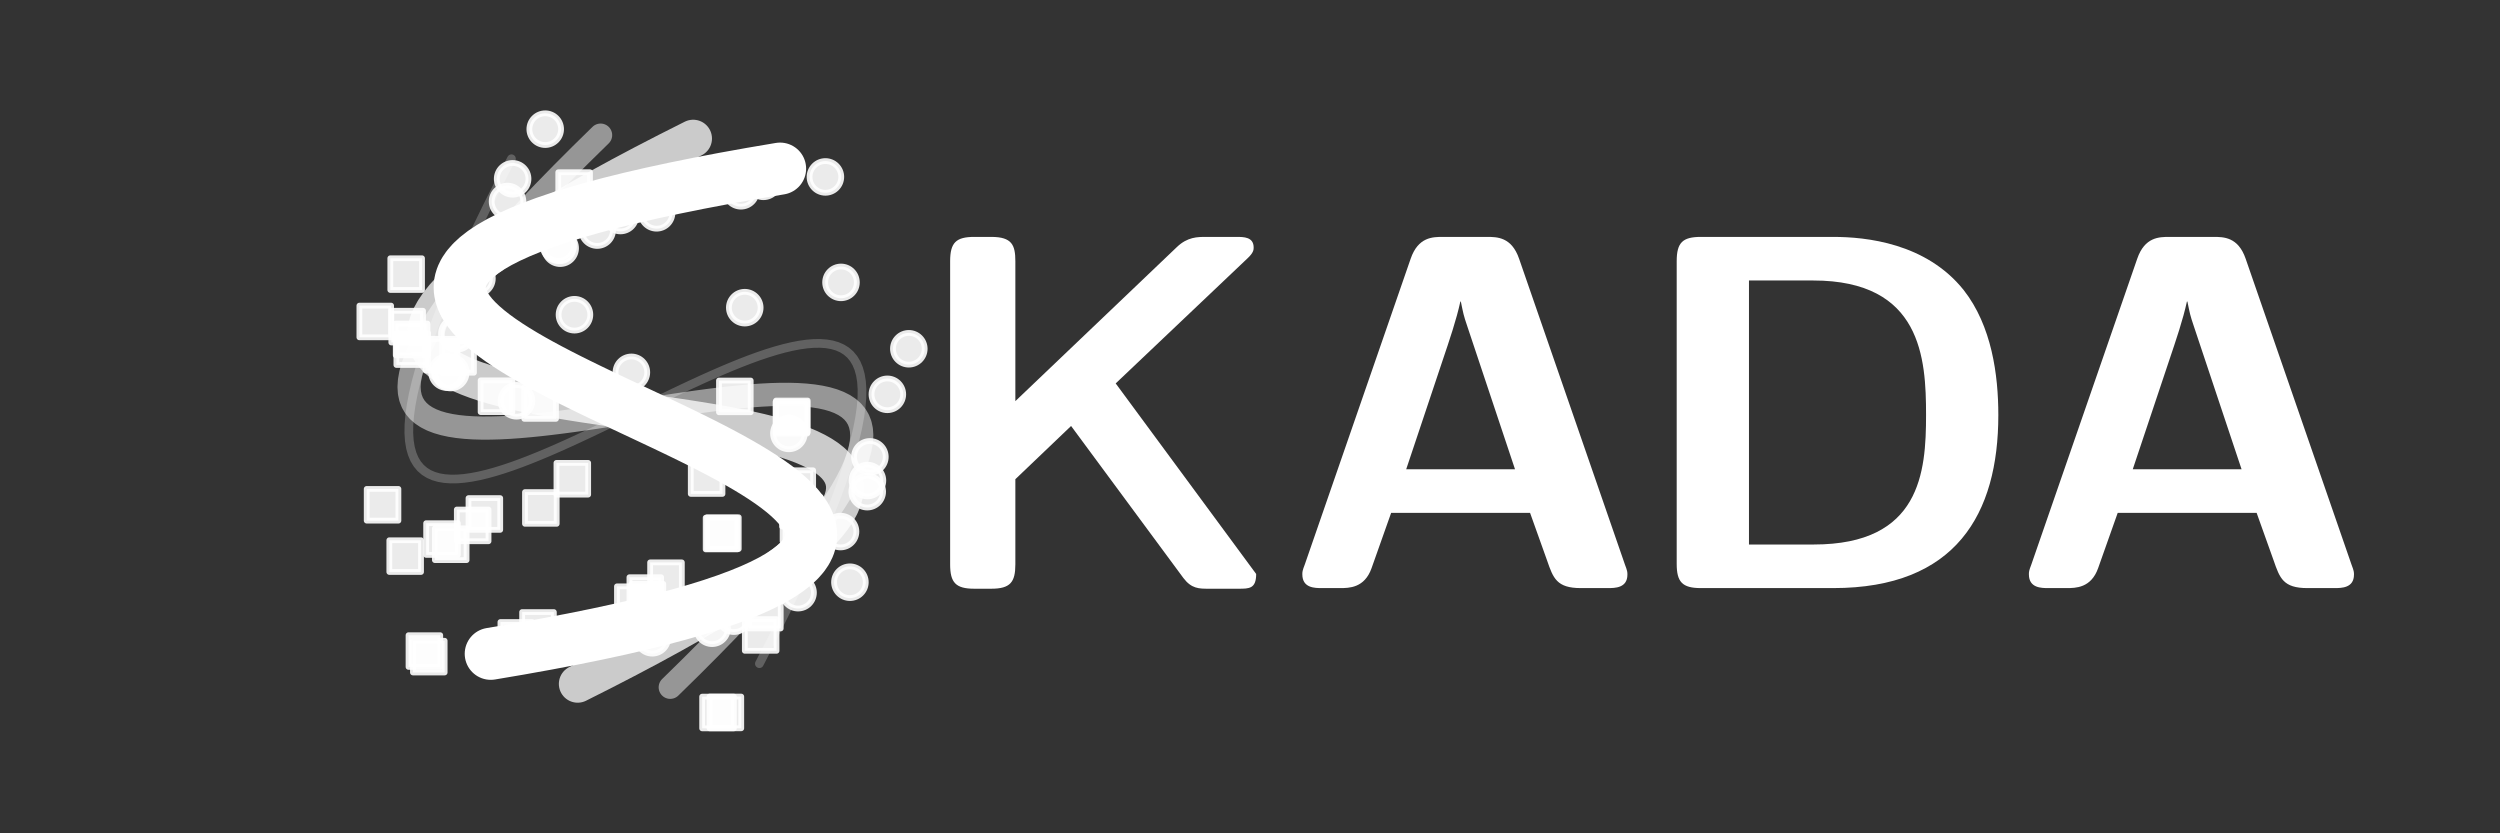<?xml version="1.0" encoding="utf-8" standalone="no"?>
<!DOCTYPE svg PUBLIC "-//W3C//DTD SVG 1.1//EN"
  "http://www.w3.org/Graphics/SVG/1.1/DTD/svg11.dtd">
<svg xmlns:xlink="http://www.w3.org/1999/xlink" width="432pt" height="144pt" viewBox="0 0 432 144" xmlns="http://www.w3.org/2000/svg" version="1.1">
 <rect x="0" y="0" width="432" height="144" fill="#333333" stroke="none"/>
 <defs>
  <style type="text/css">*{stroke-linejoin: round; stroke-linecap: butt}</style>
 </defs>
 <g id="figure_1">
  <g id="patch_1">
   <path d="M 0 144 
L 432 144 
L 432 0 
L 0 0 
L 0 144 
z
" style="fill: none"/>
  </g>
  <g id="axes_1">
   <g id="PathCollection_1">
    <defs>
     <path id="m1511e36aad" d="M 0 2.739 
C 0.726 2.739 1.423 2.45 1.936 1.936 
C 2.45 1.423 2.739 0.726 2.739 0 
C 2.739 -0.726 2.45 -1.423 1.936 -1.936 
C 1.423 -2.45 0.726 -2.739 0 -2.739 
C -0.726 -2.739 -1.423 -2.45 -1.936 -1.936 
C -2.45 -1.423 -2.739 -0.726 -2.739 0 
C -2.739 0.726 -2.45 1.423 -1.936 1.936 
C -1.423 2.45 -0.726 2.739 0 2.739 
z
" style="stroke: #ffffff; stroke-opacity: 0.9"/>
    </defs>
    <g clip-path="url(#p5294485ef9)">
     <use xlink:href="#m1511e36aad" x="136.321" y="74.894" style="fill: #ffffff; fill-opacity: 0.9; stroke: #ffffff; stroke-opacity: 0.9"/>
     <use xlink:href="#m1511e36aad" x="96.478" y="42.35" style="fill: #ffffff; fill-opacity: 0.9; stroke: #ffffff; stroke-opacity: 0.9"/>
     <use xlink:href="#m1511e36aad" x="137.904" y="102.415" style="fill: #ffffff; fill-opacity: 0.9; stroke: #ffffff; stroke-opacity: 0.9"/>
     <use xlink:href="#m1511e36aad" x="107.216" y="37.243" style="fill: #ffffff; fill-opacity: 0.9; stroke: #ffffff; stroke-opacity: 0.9"/>
     <use xlink:href="#m1511e36aad" x="113.459" y="36.776" style="fill: #ffffff; fill-opacity: 0.9; stroke: #ffffff; stroke-opacity: 0.9"/>
     <use xlink:href="#m1511e36aad" x="99.266" y="54.383" style="fill: #ffffff; fill-opacity: 0.9; stroke: #ffffff; stroke-opacity: 0.9"/>
     <use xlink:href="#m1511e36aad" x="146.866" y="100.607" style="fill: #ffffff; fill-opacity: 0.9; stroke: #ffffff; stroke-opacity: 0.9"/>
     <use xlink:href="#m1511e36aad" x="109.104" y="64.342" style="fill: #ffffff; fill-opacity: 0.9; stroke: #ffffff; stroke-opacity: 0.9"/>
     <use xlink:href="#m1511e36aad" x="142.63" y="30.571" style="fill: #ffffff; fill-opacity: 0.9; stroke: #ffffff; stroke-opacity: 0.9"/>
     <use xlink:href="#m1511e36aad" x="128.031" y="32.969" style="fill: #ffffff; fill-opacity: 0.9; stroke: #ffffff; stroke-opacity: 0.9"/>
     <use xlink:href="#m1511e36aad" x="96.798" y="42.886" style="fill: #ffffff; fill-opacity: 0.9; stroke: #ffffff; stroke-opacity: 0.9"/>
     <use xlink:href="#m1511e36aad" x="112.716" y="110.208" style="fill: #ffffff; fill-opacity: 0.9; stroke: #ffffff; stroke-opacity: 0.9"/>
     <use xlink:href="#m1511e36aad" x="131.924" y="31.335" style="fill: #ffffff; fill-opacity: 0.9; stroke: #ffffff; stroke-opacity: 0.9"/>
     <use xlink:href="#m1511e36aad" x="123.045" y="108.559" style="fill: #ffffff; fill-opacity: 0.9; stroke: #ffffff; stroke-opacity: 0.9"/>
     <use xlink:href="#m1511e36aad" x="126.82" y="106.474" style="fill: #ffffff; fill-opacity: 0.9; stroke: #ffffff; stroke-opacity: 0.9"/>
     <use xlink:href="#m1511e36aad" x="149.86" y="84.96" style="fill: #ffffff; fill-opacity: 0.9; stroke: #ffffff; stroke-opacity: 0.9"/>
     <use xlink:href="#m1511e36aad" x="103.196" y="39.758" style="fill: #ffffff; fill-opacity: 0.9; stroke: #ffffff; stroke-opacity: 0.9"/>
    </g>
   </g>
   <g id="PathCollection_2">
    <defs>
     <path id="m020904ce62" d="M -2.739 2.739 
L 2.739 2.739 
L 2.739 -2.739 
L -2.739 -2.739 
z
" style="stroke: #ffffff; stroke-opacity: 0.9"/>
    </defs>
    <g clip-path="url(#p5294485ef9)">
     <use xlink:href="#m020904ce62" x="76.273" y="61.29" style="fill: #ffffff; fill-opacity: 0.9; stroke: #ffffff; stroke-opacity: 0.9"/>
     <use xlink:href="#m020904ce62" x="79.159" y="61.666" style="fill: #ffffff; fill-opacity: 0.9; stroke: #ffffff; stroke-opacity: 0.9"/>
     <use xlink:href="#m020904ce62" x="109.351" y="104.064" style="fill: #ffffff; fill-opacity: 0.9; stroke: #ffffff; stroke-opacity: 0.9"/>
     <use xlink:href="#m020904ce62" x="124.915" y="92.123" style="fill: #ffffff; fill-opacity: 0.9; stroke: #ffffff; stroke-opacity: 0.9"/>
     <use xlink:href="#m020904ce62" x="70.186" y="47.368" style="fill: #ffffff; fill-opacity: 0.9; stroke: #ffffff; stroke-opacity: 0.9"/>
     <use xlink:href="#m020904ce62" x="73.334" y="112.502" style="fill: #ffffff; fill-opacity: 0.9; stroke: #ffffff; stroke-opacity: 0.9"/>
     <use xlink:href="#m020904ce62" x="89.214" y="110.226" style="fill: #ffffff; fill-opacity: 0.9; stroke: #ffffff; stroke-opacity: 0.9"/>
     <use xlink:href="#m020904ce62" x="122.104" y="82.604" style="fill: #ffffff; fill-opacity: 0.9; stroke: #ffffff; stroke-opacity: 0.9"/>
     <use xlink:href="#m020904ce62" x="64.843" y="55.551" style="fill: #ffffff; fill-opacity: 0.9; stroke: #ffffff; stroke-opacity: 0.9"/>
     <use xlink:href="#m020904ce62" x="124.679" y="92.196" style="fill: #ffffff; fill-opacity: 0.9; stroke: #ffffff; stroke-opacity: 0.9"/>
     <use xlink:href="#m020904ce62" x="85.792" y="68.468" style="fill: #ffffff; fill-opacity: 0.9; stroke: #ffffff; stroke-opacity: 0.9"/>
     <use xlink:href="#m020904ce62" x="71.125" y="58.654" style="fill: #ffffff; fill-opacity: 0.9; stroke: #ffffff; stroke-opacity: 0.9"/>
     <use xlink:href="#m020904ce62" x="115.083" y="99.92" style="fill: #ffffff; fill-opacity: 0.9; stroke: #ffffff; stroke-opacity: 0.9"/>
     <use xlink:href="#m020904ce62" x="111.505" y="102.488" style="fill: #ffffff; fill-opacity: 0.9; stroke: #ffffff; stroke-opacity: 0.9"/>
     <use xlink:href="#m020904ce62" x="111.869" y="103.625" style="fill: #ffffff; fill-opacity: 0.9; stroke: #ffffff; stroke-opacity: 0.9"/>
     <use xlink:href="#m020904ce62" x="71.237" y="60.326" style="fill: #ffffff; fill-opacity: 0.9; stroke: #ffffff; stroke-opacity: 0.9"/>
     <use xlink:href="#m020904ce62" x="93.335" y="69.634" style="fill: #ffffff; fill-opacity: 0.9; stroke: #ffffff; stroke-opacity: 0.9"/>
     <use xlink:href="#m020904ce62" x="74.095" y="113.464" style="fill: #ffffff; fill-opacity: 0.9; stroke: #ffffff; stroke-opacity: 0.9"/>
     <use xlink:href="#m020904ce62" x="99.208" y="32.505" style="fill: #ffffff; fill-opacity: 0.9; stroke: #ffffff; stroke-opacity: 0.9"/>
     <use xlink:href="#m020904ce62" x="92.965" y="108.505" style="fill: #ffffff; fill-opacity: 0.9; stroke: #ffffff; stroke-opacity: 0.9"/>
    </g>
   </g>
   <g id="PathCollection_3">
    <g clip-path="url(#p5294485ef9)">
     <use xlink:href="#m1511e36aad" x="128.694" y="53.165" style="fill: #ffffff; fill-opacity: 0.9; stroke: #ffffff; stroke-opacity: 0.9"/>
     <use xlink:href="#m1511e36aad" x="77.236" y="64.304" style="fill: #ffffff; fill-opacity: 0.9; stroke: #ffffff; stroke-opacity: 0.9"/>
     <use xlink:href="#m1511e36aad" x="153.336" y="68.139" style="fill: #ffffff; fill-opacity: 0.9; stroke: #ffffff; stroke-opacity: 0.9"/>
     <use xlink:href="#m1511e36aad" x="79.148" y="53.145" style="fill: #ffffff; fill-opacity: 0.9; stroke: #ffffff; stroke-opacity: 0.9"/>
     <use xlink:href="#m1511e36aad" x="82.415" y="48.128" style="fill: #ffffff; fill-opacity: 0.9; stroke: #ffffff; stroke-opacity: 0.9"/>
     <use xlink:href="#m1511e36aad" x="89.243" y="69.259" style="fill: #ffffff; fill-opacity: 0.9; stroke: #ffffff; stroke-opacity: 0.9"/>
     <use xlink:href="#m1511e36aad" x="157.045" y="60.268" style="fill: #ffffff; fill-opacity: 0.9; stroke: #ffffff; stroke-opacity: 0.9"/>
     <use xlink:href="#m1511e36aad" x="103.605" y="67.639" style="fill: #ffffff; fill-opacity: 0.9; stroke: #ffffff; stroke-opacity: 0.9"/>
     <use xlink:href="#m1511e36aad" x="94.215" y="22.32" style="fill: #ffffff; fill-opacity: 0.9; stroke: #ffffff; stroke-opacity: 0.9"/>
     <use xlink:href="#m1511e36aad" x="87.7" y="34.82" style="fill: #ffffff; fill-opacity: 0.9; stroke: #ffffff; stroke-opacity: 0.9"/>
     <use xlink:href="#m1511e36aad" x="77.885" y="64.376" style="fill: #ffffff; fill-opacity: 0.9; stroke: #ffffff; stroke-opacity: 0.9"/>
     <use xlink:href="#m1511e36aad" x="145.245" y="91.854" style="fill: #ffffff; fill-opacity: 0.9; stroke: #ffffff; stroke-opacity: 0.9"/>
     <use xlink:href="#m1511e36aad" x="88.581" y="30.902" style="fill: #ffffff; fill-opacity: 0.9; stroke: #ffffff; stroke-opacity: 0.9"/>
     <use xlink:href="#m1511e36aad" x="149.895" y="83.038" style="fill: #ffffff; fill-opacity: 0.9; stroke: #ffffff; stroke-opacity: 0.9"/>
     <use xlink:href="#m1511e36aad" x="150.317" y="78.945" style="fill: #ffffff; fill-opacity: 0.9; stroke: #ffffff; stroke-opacity: 0.9"/>
     <use xlink:href="#m1511e36aad" x="145.325" y="48.796" style="fill: #ffffff; fill-opacity: 0.9; stroke: #ffffff; stroke-opacity: 0.9"/>
     <use xlink:href="#m1511e36aad" x="78.952" y="57.677" style="fill: #ffffff; fill-opacity: 0.9; stroke: #ffffff; stroke-opacity: 0.9"/>
    </g>
   </g>
   <g id="PathCollection_4">
    <g clip-path="url(#p5294485ef9)">
     <use xlink:href="#m020904ce62" x="81.678" y="90.786" style="fill: #ffffff; fill-opacity: 0.9; stroke: #ffffff; stroke-opacity: 0.9"/>
     <use xlink:href="#m020904ce62" x="83.698" y="88.815" style="fill: #ffffff; fill-opacity: 0.9; stroke: #ffffff; stroke-opacity: 0.9"/>
     <use xlink:href="#m020904ce62" x="137.974" y="90.799" style="fill: #ffffff; fill-opacity: 0.9; stroke: #ffffff; stroke-opacity: 0.9"/>
     <use xlink:href="#m020904ce62" x="136.833" y="71.957" style="fill: #ffffff; fill-opacity: 0.9; stroke: #ffffff; stroke-opacity: 0.9"/>
     <use xlink:href="#m020904ce62" x="66.106" y="87.227" style="fill: #ffffff; fill-opacity: 0.9; stroke: #ffffff; stroke-opacity: 0.9"/>
     <use xlink:href="#m020904ce62" x="124.073" y="123.12" style="fill: #ffffff; fill-opacity: 0.9; stroke: #ffffff; stroke-opacity: 0.9"/>
     <use xlink:href="#m020904ce62" x="131.446" y="109.719" style="fill: #ffffff; fill-opacity: 0.9; stroke: #ffffff; stroke-opacity: 0.9"/>
     <use xlink:href="#m020904ce62" x="126.98" y="68.497" style="fill: #ffffff; fill-opacity: 0.9; stroke: #ffffff; stroke-opacity: 0.9"/>
     <use xlink:href="#m020904ce62" x="70.015" y="96.096" style="fill: #ffffff; fill-opacity: 0.9; stroke: #ffffff; stroke-opacity: 0.9"/>
     <use xlink:href="#m020904ce62" x="136.758" y="72.18" style="fill: #ffffff; fill-opacity: 0.9; stroke: #ffffff; stroke-opacity: 0.9"/>
     <use xlink:href="#m020904ce62" x="93.458" y="87.774" style="fill: #ffffff; fill-opacity: 0.9; stroke: #ffffff; stroke-opacity: 0.9"/>
     <use xlink:href="#m020904ce62" x="76.381" y="93.147" style="fill: #ffffff; fill-opacity: 0.9; stroke: #ffffff; stroke-opacity: 0.9"/>
     <use xlink:href="#m020904ce62" x="137.772" y="84.009" style="fill: #ffffff; fill-opacity: 0.9; stroke: #ffffff; stroke-opacity: 0.9"/>
     <use xlink:href="#m020904ce62" x="137.882" y="88.237" style="fill: #ffffff; fill-opacity: 0.9; stroke: #ffffff; stroke-opacity: 0.9"/>
     <use xlink:href="#m020904ce62" x="139.075" y="88.629" style="fill: #ffffff; fill-opacity: 0.9; stroke: #ffffff; stroke-opacity: 0.9"/>
     <use xlink:href="#m020904ce62" x="77.887" y="94.045" style="fill: #ffffff; fill-opacity: 0.9; stroke: #ffffff; stroke-opacity: 0.9"/>
     <use xlink:href="#m020904ce62" x="98.896" y="82.729" style="fill: #ffffff; fill-opacity: 0.9; stroke: #ffffff; stroke-opacity: 0.9"/>
     <use xlink:href="#m020904ce62" x="125.349" y="123.108" style="fill: #ffffff; fill-opacity: 0.9; stroke: #ffffff; stroke-opacity: 0.9"/>
     <use xlink:href="#m020904ce62" x="70.359" y="56.444" style="fill: #ffffff; fill-opacity: 0.9; stroke: #ffffff; stroke-opacity: 0.9"/>
     <use xlink:href="#m020904ce62" x="132.168" y="105.858" style="fill: #ffffff; fill-opacity: 0.9; stroke: #ffffff; stroke-opacity: 0.9"/>
    </g>
   </g>
   <g id="line2d_1">
    <path d="M 84.802 112.975 
L 89.785 112.128 
L 94.494 111.281 
L 98.935 110.434 
L 103.113 109.588 
L 107.033 108.741 
L 110.702 107.894 
L 114.125 107.047 
L 117.308 106.2 
L 120.256 105.353 
L 122.975 104.507 
L 125.471 103.66 
L 127.749 102.813 
L 129.816 101.966 
L 131.676 101.119 
L 133.335 100.273 
L 134.799 99.426 
L 136.074 98.579 
L 137.165 97.732 
L 138.078 96.885 
L 138.818 96.039 
L 139.392 95.192 
L 139.805 94.345 
L 140.062 93.498 
L 140.17 92.651 
L 140.133 91.804 
L 139.958 90.958 
L 139.649 90.111 
L 139.214 89.264 
L 138.657 88.417 
L 137.985 87.57 
L 137.202 86.724 
L 136.314 85.877 
L 135.327 85.03 
L 134.248 84.183 
L 133.08 83.336 
L 131.831 82.49 
L 130.505 81.643 
L 129.109 80.796 
L 127.647 79.949 
L 126.127 79.102 
L 124.552 78.255 
L 122.93 77.409 
L 121.265 76.562 
L 119.563 75.715 
L 117.831 74.868 
L 116.072 74.021 
L 114.294 73.175 
L 112.502 72.328 
L 110.702 71.481 
L 108.898 70.634 
L 107.098 69.787 
L 105.306 68.94 
L 103.528 68.094 
L 101.769 67.247 
L 100.037 66.4 
L 98.335 65.553 
L 96.67 64.706 
L 95.048 63.86 
L 93.473 63.013 
L 91.953 62.166 
L 90.491 61.319 
L 89.095 60.472 
L 87.769 59.626 
L 86.52 58.779 
L 85.352 57.932 
L 84.273 57.085 
L 83.286 56.238 
L 82.398 55.391 
L 81.615 54.545 
L 80.943 53.698 
L 80.386 52.851 
L 79.951 52.004 
L 79.642 51.157 
L 79.467 50.311 
L 79.43 49.464 
L 79.538 48.617 
L 79.795 47.77 
L 80.208 46.923 
L 80.782 46.077 
L 81.522 45.23 
L 82.435 44.383 
L 83.526 43.536 
L 84.801 42.689 
L 86.265 41.842 
L 87.924 40.996 
L 89.784 40.149 
L 91.851 39.302 
L 94.129 38.455 
L 96.625 37.608 
L 99.344 36.762 
L 102.292 35.915 
L 105.475 35.068 
L 108.898 34.221 
L 112.567 33.374 
L 116.487 32.528 
L 120.665 31.681 
L 125.106 30.834 
L 129.815 29.987 
L 134.798 29.14 
" clip-path="url(#p5294485ef9)" style="fill: none; stroke: #ffffff; stroke-width: 9; stroke-linecap: round"/>
   </g>
   <g id="line2d_2">
    <path d="M 99.82 118.177 
L 104.28 115.926 
L 108.48 113.754 
L 112.425 111.66 
L 116.12 109.642 
L 119.57 107.699 
L 122.78 105.829 
L 125.757 104.031 
L 128.505 102.302 
L 131.031 100.641 
L 133.338 99.046 
L 135.433 97.517 
L 137.321 96.05 
L 139.008 94.646 
L 140.498 93.3 
L 141.797 92.014 
L 142.911 90.783 
L 143.845 89.608 
L 144.604 88.486 
L 145.194 87.416 
L 145.619 86.396 
L 145.886 85.424 
L 146 84.499 
L 145.966 83.619 
L 145.789 82.782 
L 145.476 81.987 
L 145.03 81.233 
L 144.459 80.517 
L 143.766 79.838 
L 142.958 79.194 
L 142.039 78.584 
L 141.016 78.006 
L 139.893 77.458 
L 138.676 76.939 
L 137.371 76.447 
L 135.982 75.98 
L 134.515 75.537 
L 132.975 75.117 
L 131.369 74.716 
L 129.7 74.335 
L 127.975 73.971 
L 126.199 73.622 
L 124.377 73.288 
L 122.515 72.966 
L 120.618 72.654 
L 118.692 72.351 
L 116.741 72.056 
L 114.771 71.767 
L 112.788 71.481 
L 110.797 71.199 
L 108.803 70.916 
L 106.812 70.634 
L 104.829 70.348 
L 102.859 70.059 
L 100.908 69.764 
L 98.982 69.461 
L 97.085 69.149 
L 95.223 68.827 
L 93.401 68.493 
L 91.625 68.144 
L 89.9 67.78 
L 88.231 67.399 
L 86.625 66.998 
L 85.085 66.578 
L 83.618 66.135 
L 82.229 65.668 
L 80.924 65.176 
L 79.707 64.657 
L 78.584 64.109 
L 77.561 63.531 
L 76.642 62.921 
L 75.834 62.277 
L 75.141 61.598 
L 74.57 60.882 
L 74.124 60.128 
L 73.811 59.333 
L 73.634 58.496 
L 73.6 57.616 
L 73.714 56.691 
L 73.981 55.719 
L 74.406 54.699 
L 74.996 53.629 
L 75.755 52.507 
L 76.689 51.332 
L 77.803 50.101 
L 79.102 48.815 
L 80.592 47.47 
L 82.279 46.065 
L 84.167 44.598 
L 86.262 43.069 
L 88.569 41.474 
L 91.095 39.813 
L 93.843 38.084 
L 96.82 36.286 
L 100.03 34.416 
L 103.48 32.473 
L 107.175 30.455 
L 111.12 28.361 
L 115.32 26.189 
L 119.78 23.938 
" clip-path="url(#p5294485ef9)" style="fill: none; stroke: #ffffff; stroke-opacity: 0.743; stroke-width: 6.5; stroke-linecap: round"/>
   </g>
   <g id="line2d_3">
    <path d="M 115.815 118.767 
L 119.316 115.331 
L 122.596 112.047 
L 125.658 108.911 
L 128.508 105.92 
L 131.15 103.071 
L 133.588 100.361 
L 135.827 97.787 
L 137.872 95.345 
L 139.727 93.032 
L 141.397 90.847 
L 142.886 88.784 
L 144.199 86.841 
L 145.341 85.016 
L 146.315 83.304 
L 147.128 81.703 
L 147.782 80.21 
L 148.283 78.821 
L 148.636 77.534 
L 148.845 76.345 
L 148.914 75.251 
L 148.848 74.25 
L 148.652 73.337 
L 148.33 72.51 
L 147.886 71.765 
L 147.327 71.1 
L 146.655 70.512 
L 145.875 69.997 
L 144.993 69.552 
L 144.013 69.174 
L 142.938 68.861 
L 141.775 68.608 
L 140.527 68.413 
L 139.198 68.272 
L 137.795 68.183 
L 136.32 68.142 
L 134.779 68.147 
L 133.177 68.193 
L 131.517 68.279 
L 129.805 68.4 
L 128.044 68.555 
L 126.24 68.738 
L 124.398 68.949 
L 122.521 69.183 
L 120.614 69.437 
L 118.682 69.708 
L 116.73 69.993 
L 114.761 70.29 
L 112.781 70.594 
L 110.795 70.902 
L 108.805 71.213 
L 106.819 71.521 
L 104.839 71.825 
L 102.87 72.122 
L 100.918 72.407 
L 98.986 72.678 
L 97.079 72.932 
L 95.202 73.166 
L 93.36 73.377 
L 91.556 73.56 
L 89.795 73.715 
L 88.083 73.836 
L 86.423 73.922 
L 84.821 73.968 
L 83.28 73.973 
L 81.805 73.932 
L 80.402 73.843 
L 79.073 73.702 
L 77.825 73.507 
L 76.662 73.254 
L 75.587 72.941 
L 74.607 72.563 
L 73.725 72.118 
L 72.945 71.603 
L 72.273 71.015 
L 71.714 70.35 
L 71.27 69.605 
L 70.948 68.778 
L 70.752 67.866 
L 70.686 66.864 
L 70.755 65.77 
L 70.964 64.581 
L 71.317 63.294 
L 71.818 61.905 
L 72.472 60.412 
L 73.285 58.811 
L 74.259 57.099 
L 75.401 55.274 
L 76.714 53.331 
L 78.203 51.268 
L 79.873 49.083 
L 81.728 46.77 
L 83.773 44.328 
L 86.012 41.754 
L 88.45 39.044 
L 91.092 36.195 
L 93.942 33.204 
L 97.004 30.068 
L 100.284 26.784 
L 103.785 23.348 
" clip-path="url(#p5294485ef9)" style="fill: none; stroke: #ffffff; stroke-opacity: 0.486; stroke-width: 4; stroke-linecap: round"/>
   </g>
   <g id="line2d_4">
    <path d="M 131.221 114.686 
L 133.42 110.403 
L 135.459 106.328 
L 137.339 102.457 
L 139.065 98.785 
L 140.64 95.309 
L 142.067 92.024 
L 143.35 88.926 
L 144.491 86.01 
L 145.494 83.273 
L 146.363 80.71 
L 147.1 78.316 
L 147.71 76.087 
L 148.195 74.02 
L 148.558 72.109 
L 148.804 70.351 
L 148.935 68.741 
L 148.955 67.275 
L 148.867 65.948 
L 148.674 64.757 
L 148.379 63.696 
L 147.987 62.763 
L 147.5 61.952 
L 146.922 61.258 
L 146.255 60.679 
L 145.504 60.209 
L 144.671 59.845 
L 143.761 59.581 
L 142.775 59.414 
L 141.718 59.339 
L 140.593 59.353 
L 139.404 59.45 
L 138.152 59.626 
L 136.843 59.878 
L 135.479 60.2 
L 134.063 60.589 
L 132.599 61.041 
L 131.09 61.55 
L 129.54 62.113 
L 127.951 62.726 
L 126.328 63.383 
L 124.673 64.081 
L 122.989 64.816 
L 121.281 65.583 
L 119.551 66.378 
L 117.803 67.197 
L 116.04 68.035 
L 114.266 68.888 
L 112.483 69.751 
L 110.695 70.621 
L 108.905 71.494 
L 107.117 72.364 
L 105.334 73.227 
L 103.56 74.08 
L 101.797 74.918 
L 100.049 75.737 
L 98.319 76.532 
L 96.611 77.299 
L 94.927 78.034 
L 93.272 78.732 
L 91.649 79.389 
L 90.06 80.002 
L 88.51 80.565 
L 87.001 81.074 
L 85.537 81.526 
L 84.121 81.915 
L 82.757 82.237 
L 81.448 82.489 
L 80.196 82.665 
L 79.007 82.763 
L 77.882 82.776 
L 76.825 82.701 
L 75.839 82.534 
L 74.929 82.27 
L 74.096 81.906 
L 73.345 81.436 
L 72.678 80.857 
L 72.1 80.163 
L 71.613 79.352 
L 71.221 78.419 
L 70.926 77.358 
L 70.733 76.167 
L 70.645 74.84 
L 70.665 73.374 
L 70.796 71.764 
L 71.042 70.006 
L 71.405 68.095 
L 71.89 66.028 
L 72.5 63.799 
L 73.237 61.405 
L 74.106 58.842 
L 75.109 56.105 
L 76.25 53.189 
L 77.533 50.091 
L 78.96 46.806 
L 80.535 43.33 
L 82.261 39.658 
L 84.141 35.787 
L 86.18 31.712 
L 88.379 27.429 
" clip-path="url(#p5294485ef9)" style="fill: none; stroke: #ffffff; stroke-opacity: 0.229; stroke-width: 1.5; stroke-linecap: round"/>
   </g>
   <g id="line2d_5">
    <path d="M 84.802 112.975 
L 89.785 112.128 
L 94.494 111.281 
L 98.935 110.434 
L 103.113 109.588 
L 107.033 108.741 
L 110.702 107.894 
L 114.125 107.047 
L 117.308 106.2 
L 120.256 105.353 
L 122.975 104.507 
L 125.471 103.66 
L 127.749 102.813 
L 129.816 101.966 
L 131.676 101.119 
L 133.335 100.273 
L 134.799 99.426 
L 136.074 98.579 
L 137.165 97.732 
L 138.078 96.885 
L 138.818 96.039 
L 139.392 95.192 
L 139.805 94.345 
L 140.062 93.498 
L 140.17 92.651 
L 140.133 91.804 
L 139.958 90.958 
L 139.649 90.111 
L 139.214 89.264 
L 138.657 88.417 
L 137.985 87.57 
L 137.202 86.724 
L 136.314 85.877 
L 135.327 85.03 
L 134.248 84.183 
L 133.08 83.336 
L 131.831 82.49 
L 130.505 81.643 
L 129.109 80.796 
L 127.647 79.949 
L 126.127 79.102 
L 124.552 78.255 
L 122.93 77.409 
L 121.265 76.562 
L 119.563 75.715 
L 117.831 74.868 
L 116.072 74.021 
L 114.294 73.175 
L 112.502 72.328 
L 110.702 71.481 
L 108.898 70.634 
L 107.098 69.787 
L 105.306 68.94 
L 103.528 68.094 
L 101.769 67.247 
L 100.037 66.4 
L 98.335 65.553 
L 96.67 64.706 
L 95.048 63.86 
L 93.473 63.013 
L 91.953 62.166 
L 90.491 61.319 
L 89.095 60.472 
L 87.769 59.626 
L 86.52 58.779 
L 85.352 57.932 
L 84.273 57.085 
L 83.286 56.238 
L 82.398 55.391 
L 81.615 54.545 
L 80.943 53.698 
L 80.386 52.851 
L 79.951 52.004 
L 79.642 51.157 
L 79.467 50.311 
L 79.43 49.464 
L 79.538 48.617 
L 79.795 47.77 
L 80.208 46.923 
L 80.782 46.077 
L 81.522 45.23 
L 82.435 44.383 
L 83.526 43.536 
L 84.801 42.689 
L 86.265 41.842 
L 87.924 40.996 
L 89.784 40.149 
L 91.851 39.302 
L 94.129 38.455 
L 96.625 37.608 
L 99.344 36.762 
L 102.292 35.915 
L 105.475 35.068 
L 108.898 34.221 
L 112.567 33.374 
L 116.487 32.528 
L 120.665 31.681 
L 125.106 30.834 
L 129.815 29.987 
L 134.798 29.14 
" clip-path="url(#p5294485ef9)" style="fill: none; stroke: #ffffff; stroke-width: 2; stroke-linecap: round"/>
   </g>
   <g id="text_1">
    <!-- \bf\textsf{K} -->
    <g style="fill: #ffffff" transform="translate(156.3 101.622) scale(0.85 -0.85)">
     <defs>
      <path id="CMSSBX10-4b" d="M 2694 2611 
L 4378 4209 
C 4454 4280 4454 4319 4454 4345 
C 4454 4480 4326 4480 4237 4480 
L 3846 4480 
C 3738 4480 3610 4480 3475 4351 
L 1414 2385 
L 1414 4170 
C 1414 4377 1370 4480 1107 4480 
L 890 4480 
C 659 4480 582 4409 582 4170 
L 582 302 
C 582 70 653 -8 890 -8 
L 1107 -8 
C 1350 -8 1414 76 1414 302 
L 1414 1389 
L 2125 2068 
L 3558 128 
C 3661 -8 3757 -8 3878 -8 
L 4262 -8 
C 4397 -8 4486 -8 4486 180 
L 2694 2611 
z
" transform="scale(0.016)"/>
     </defs>
     <use xlink:href="#CMSSBX10-4b" transform="scale(0.996)"/>
    </g>
   </g>
   <g id="text_2">
    <!-- \bf\textsf{A} -->
    <g style="fill: #ffffff" transform="translate(221.4 101.622) scale(0.85 -0.85)">
     <defs>
      <path id="CMSSBX10-41" d="M 3034 4202 
C 2938 4480 2752 4480 2624 4480 
L 2061 4480 
C 1933 4480 1747 4480 1651 4202 
L 301 303 
C 269 220 269 207 269 175 
C 269 0 429 0 518 0 
L 749 0 
C 864 0 1062 0 1152 254 
L 1402 960 
L 3174 960 
L 3392 350 
C 3469 127 3514 0 3821 0 
L 4166 0 
C 4256 0 4416 0 4416 172 
C 4416 204 4416 217 4384 301 
L 3034 4202 
z
M 2054 2891 
C 2150 3176 2234 3422 2285 3656 
L 2291 3656 
C 2323 3501 2323 3488 2374 3338 
L 2982 1516 
L 1594 1516 
L 2054 2891 
z
" transform="scale(0.016)"/>
     </defs>
     <use xlink:href="#CMSSBX10-41" transform="scale(0.996)"/>
    </g>
   </g>
   <g id="text_3">
    <!-- \bf\textsf{D} -->
    <g style="fill: #ffffff" transform="translate(281.85 101.622) scale(0.85 -0.85)">
     <defs>
      <path id="CMSSBX10-44" d="M 890 4480 
C 659 4480 582 4409 582 4171 
L 582 309 
C 582 78 653 0 890 0 
L 2579 0 
C 4141 0 4685 942 4685 2208 
C 4685 2718 4602 3344 4243 3802 
C 3763 4403 2995 4480 2579 4480 
L 890 4480 
z
M 1504 556 
L 1504 3924 
L 2323 3924 
C 3706 3924 3763 2930 3763 2208 
C 3763 1479 3693 556 2330 556 
L 1504 556 
z
" transform="scale(0.016)"/>
     </defs>
     <use xlink:href="#CMSSBX10-44" transform="scale(0.996)"/>
    </g>
   </g>
   <g id="text_4">
    <!-- \bf\textsf{A} -->
    <g style="fill: #ffffff" transform="translate(346.95 101.622) scale(0.85 -0.85)">
     <use xlink:href="#CMSSBX10-41" transform="scale(0.996)"/>
    </g>
   </g>
  </g>
 </g>
 <defs>
  <clipPath id="p5294485ef9">
   <rect x="54" y="17.28" width="334.8" height="110.88"/>
  </clipPath>
 </defs>
</svg>
